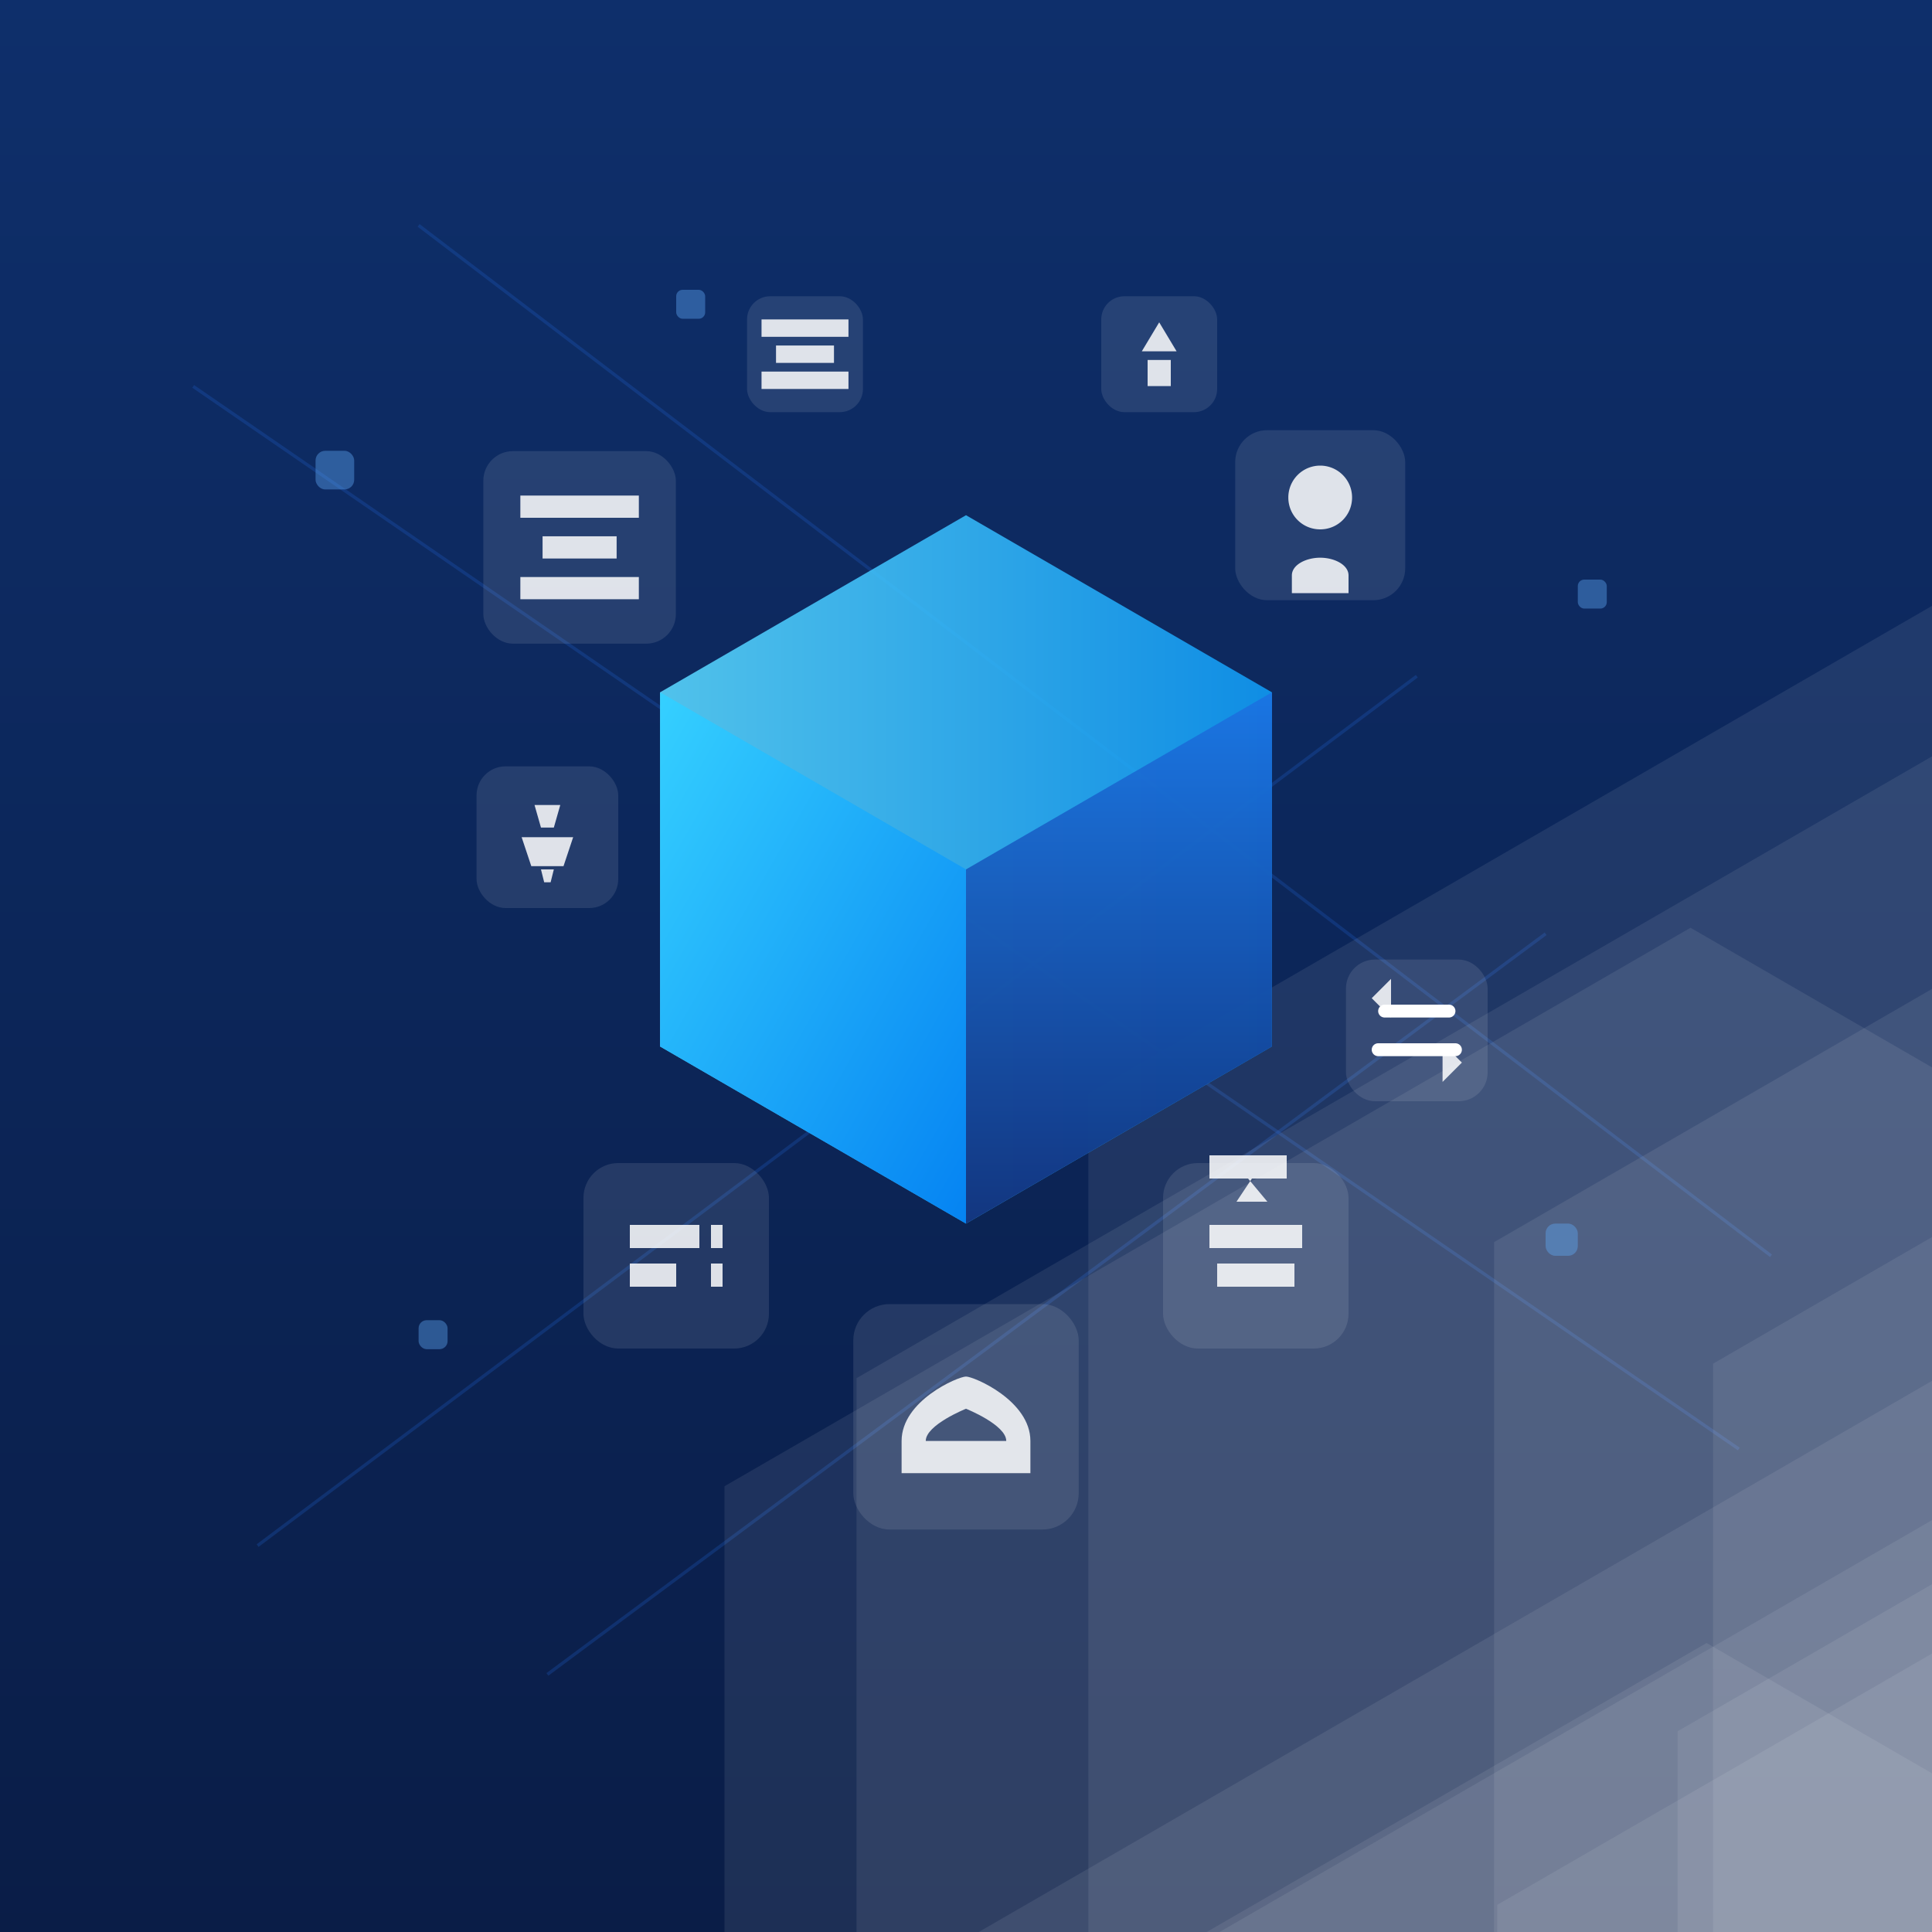 <svg xmlns="http://www.w3.org/2000/svg" width="1200" height="1200" viewBox="0 0 1200 1200" role="img" aria-labelledby="title desc">
  <title id="title">Platform Login Illustration</title>
  <desc id="desc">Blue crystalline core surrounded by translucent cubes with service icons on a deep gradient background.</desc>
  <defs>
    <linearGradient id="bgGradient" x1="0" y1="0" x2="0" y2="1">
      <stop offset="0" stop-color="#0E2F6B" />
      <stop offset="1" stop-color="#0A1D47" />
    </linearGradient>
    <linearGradient id="cubeCore" x1="0" y1="0" x2="1" y2="1">
      <stop offset="0" stop-color="#35D0FF" />
      <stop offset="1" stop-color="#0583F2" />
    </linearGradient>
    <linearGradient id="cubeSide" x1="0" y1="0" x2="0" y2="1">
      <stop offset="0" stop-color="#1B74E4" stop-opacity="0.9" />
      <stop offset="1" stop-color="#102A75" stop-opacity="0.9" />
    </linearGradient>
    <linearGradient id="cubeTop" x1="0" y1="0" x2="1" y2="0">
      <stop offset="0" stop-color="#5AD8FF" stop-opacity="0.92" />
      <stop offset="1" stop-color="#0F9CF7" stop-opacity="0.92" />
    </linearGradient>
    <filter id="softGlow" x="-50%" y="-50%" width="200%" height="200%">
      <feGaussianBlur in="SourceGraphic" stdDeviation="15" result="blur" />
      <feMerge>
        <feMergeNode in="blur" />
        <feMergeNode in="SourceGraphic" />
      </feMerge>
    </filter>
    <symbol id="cube" viewBox="-80 -80 160 160">
      <polygon points="0,-74 64,-37 64,37 0,74 -64,37 -64,-37" fill="#ffffff" opacity="0.08" />
    </symbol>
  </defs>

  <rect width="1200" height="1200" fill="url(#bgGradient)" />

  <!-- Diagonal light streaks -->
  <g stroke="#2265D6" stroke-opacity="0.25" stroke-width="2">
    <path d="M120 240L1080 900" />
    <path d="M260 140L1100 780" />
    <path d="M160 960L880 420" />
    <path d="M340 1040L960 580" />
  </g>

  <!-- Floating cubes -->
  <g fill="none" filter="url(#softGlow)">
    <use href="#cube" transform="translate(340 340) scale(1.6)" />
    <use href="#cube" transform="translate(520 260) scale(1.3)" />
    <use href="#cube" transform="translate(760 320) scale(1.4)" />
    <use href="#cube" transform="translate(920 460) scale(1.2)" />
    <use href="#cube" transform="translate(300 520) scale(1.25)" />
    <use href="#cube" transform="translate(880 640) scale(1.35)" />
    <use href="#cube" transform="translate(420 760) scale(1.4)" />
    <use href="#cube" transform="translate(600 860) scale(1.1)" />
    <use href="#cube" transform="translate(780 780) scale(1.25)" />
    <use href="#cube" transform="translate(520 980) scale(0.9)" />
  </g>

  <!-- Central core cube -->
  <g transform="translate(600 540)" filter="url(#softGlow)">
    <polygon points="0,-220 190,-110 190,110 0,220 -190,110 -190,-110" fill="url(#cubeTop)" opacity="0.95" />
    <polygon points="0,220 -190,110 -190,-110 0,0" fill="url(#cubeCore)" />
    <polygon points="0,220 190,110 190,-110 0,0" fill="url(#cubeSide)" />
  </g>

  <!-- Service icons -->
  <g fill="#FFFFFF" fill-opacity="0.85">
    <g transform="translate(360 340) scale(1.15)">
      <rect x="-52" y="-52" width="104" height="104" rx="16" fill="#ffffff" opacity="0.12" />
      <path d="M-20 -6H20V6H-20zM-32 -28H32V-16H-32zM-32 16H32V28H-32z" />
    </g>
    <g transform="translate(820 320) scale(1.1)">
      <rect x="-48" y="-48" width="96" height="96" rx="18" fill="#ffffff" opacity="0.12" />
      <path d="M0 -28a18 18 0 0 1 18 18c0 10-8 18-18 18s-18-8-18-18a18 18 0 0 1 18-18zm0 52c8 0 16 4 16 10v10H-16v-10c0-6 8-10 16-10z" />
    </g>
    <g transform="translate(420 780) scale(1.2)">
      <rect x="-48" y="-48" width="96" height="96" rx="18" fill="#ffffff" opacity="0.12" />
      <path d="M-24 -16H12V-4H-24zM-24 4H0V16H-24zM18 -16H24V-4H18zM18 4H24V16H18z" />
    </g>
    <g transform="translate(780 780) scale(1.2)">
      <rect x="-48" y="-48" width="96" height="96" rx="18" fill="#ffffff" opacity="0.12" />
      <path d="M-24 -16H24V-4H-24zM-20 4H20V16H-20z" />
      <path d="M-10 -28L-2 -40H-24V-52H16V-40H-4L6 -28H-10z" />
    </g>
    <g transform="translate(600 880) scale(1.25)">
      <rect x="-56" y="-56" width="112" height="112" rx="18" fill="#ffffff" opacity="0.12" />
      <path d="M-32 12c0-20 28-32 32-32s32 12 32 32v16H-32zM-20 12h40c0-8-20-16-20-16s-20 8-20 16z" />
    </g>
    <g transform="translate(720 220) scale(0.9)">
      <rect x="-40" y="-40" width="80" height="80" rx="16" fill="#ffffff" opacity="0.12" />
      <path d="M0 -22l12 20h-24zM-8 4h16v18h-16z" />
    </g>
    <g transform="translate(500 220) scale(0.9)">
      <rect x="-40" y="-40" width="80" height="80" rx="16" fill="#ffffff" opacity="0.12" />
      <path d="M-20 -6H20V6H-20zM-30 -24H30V-12H-30zM-30 12H30V24H-30z" />
    </g>
    <g transform="translate(340 520) scale(1)">
      <rect x="-44" y="-44" width="88" height="88" rx="18" fill="#ffffff" opacity="0.12" />
      <path d="M-8 -20h16l-4 14h-8zM-16 0h32l-6 18h-20zM-4 20h8l-2 8H-2z" />
    </g>
    <g transform="translate(880 640) scale(1)">
      <rect x="-44" y="-44" width="88" height="88" rx="18" fill="#ffffff" opacity="0.12" />
      <path d="M-20 -12h40M-24 12h48" stroke="#FFFFFF" stroke-width="8" stroke-linecap="round" />
      <path d="M-28 -20l12 -12v24zM28 20l-12 12v-24z" />
    </g>
  </g>

  <!-- Small floating cubes -->
  <g fill="#5EA9F8" opacity="0.4">
    <rect x="196" y="280" width="24" height="24" rx="6" />
    <rect x="980" y="360" width="18" height="18" rx="4" />
    <rect x="260" y="820" width="18" height="18" rx="5" />
    <rect x="960" y="760" width="20" height="20" rx="6" />
    <rect x="420" y="180" width="18" height="18" rx="4" />
  </g>
</svg>
